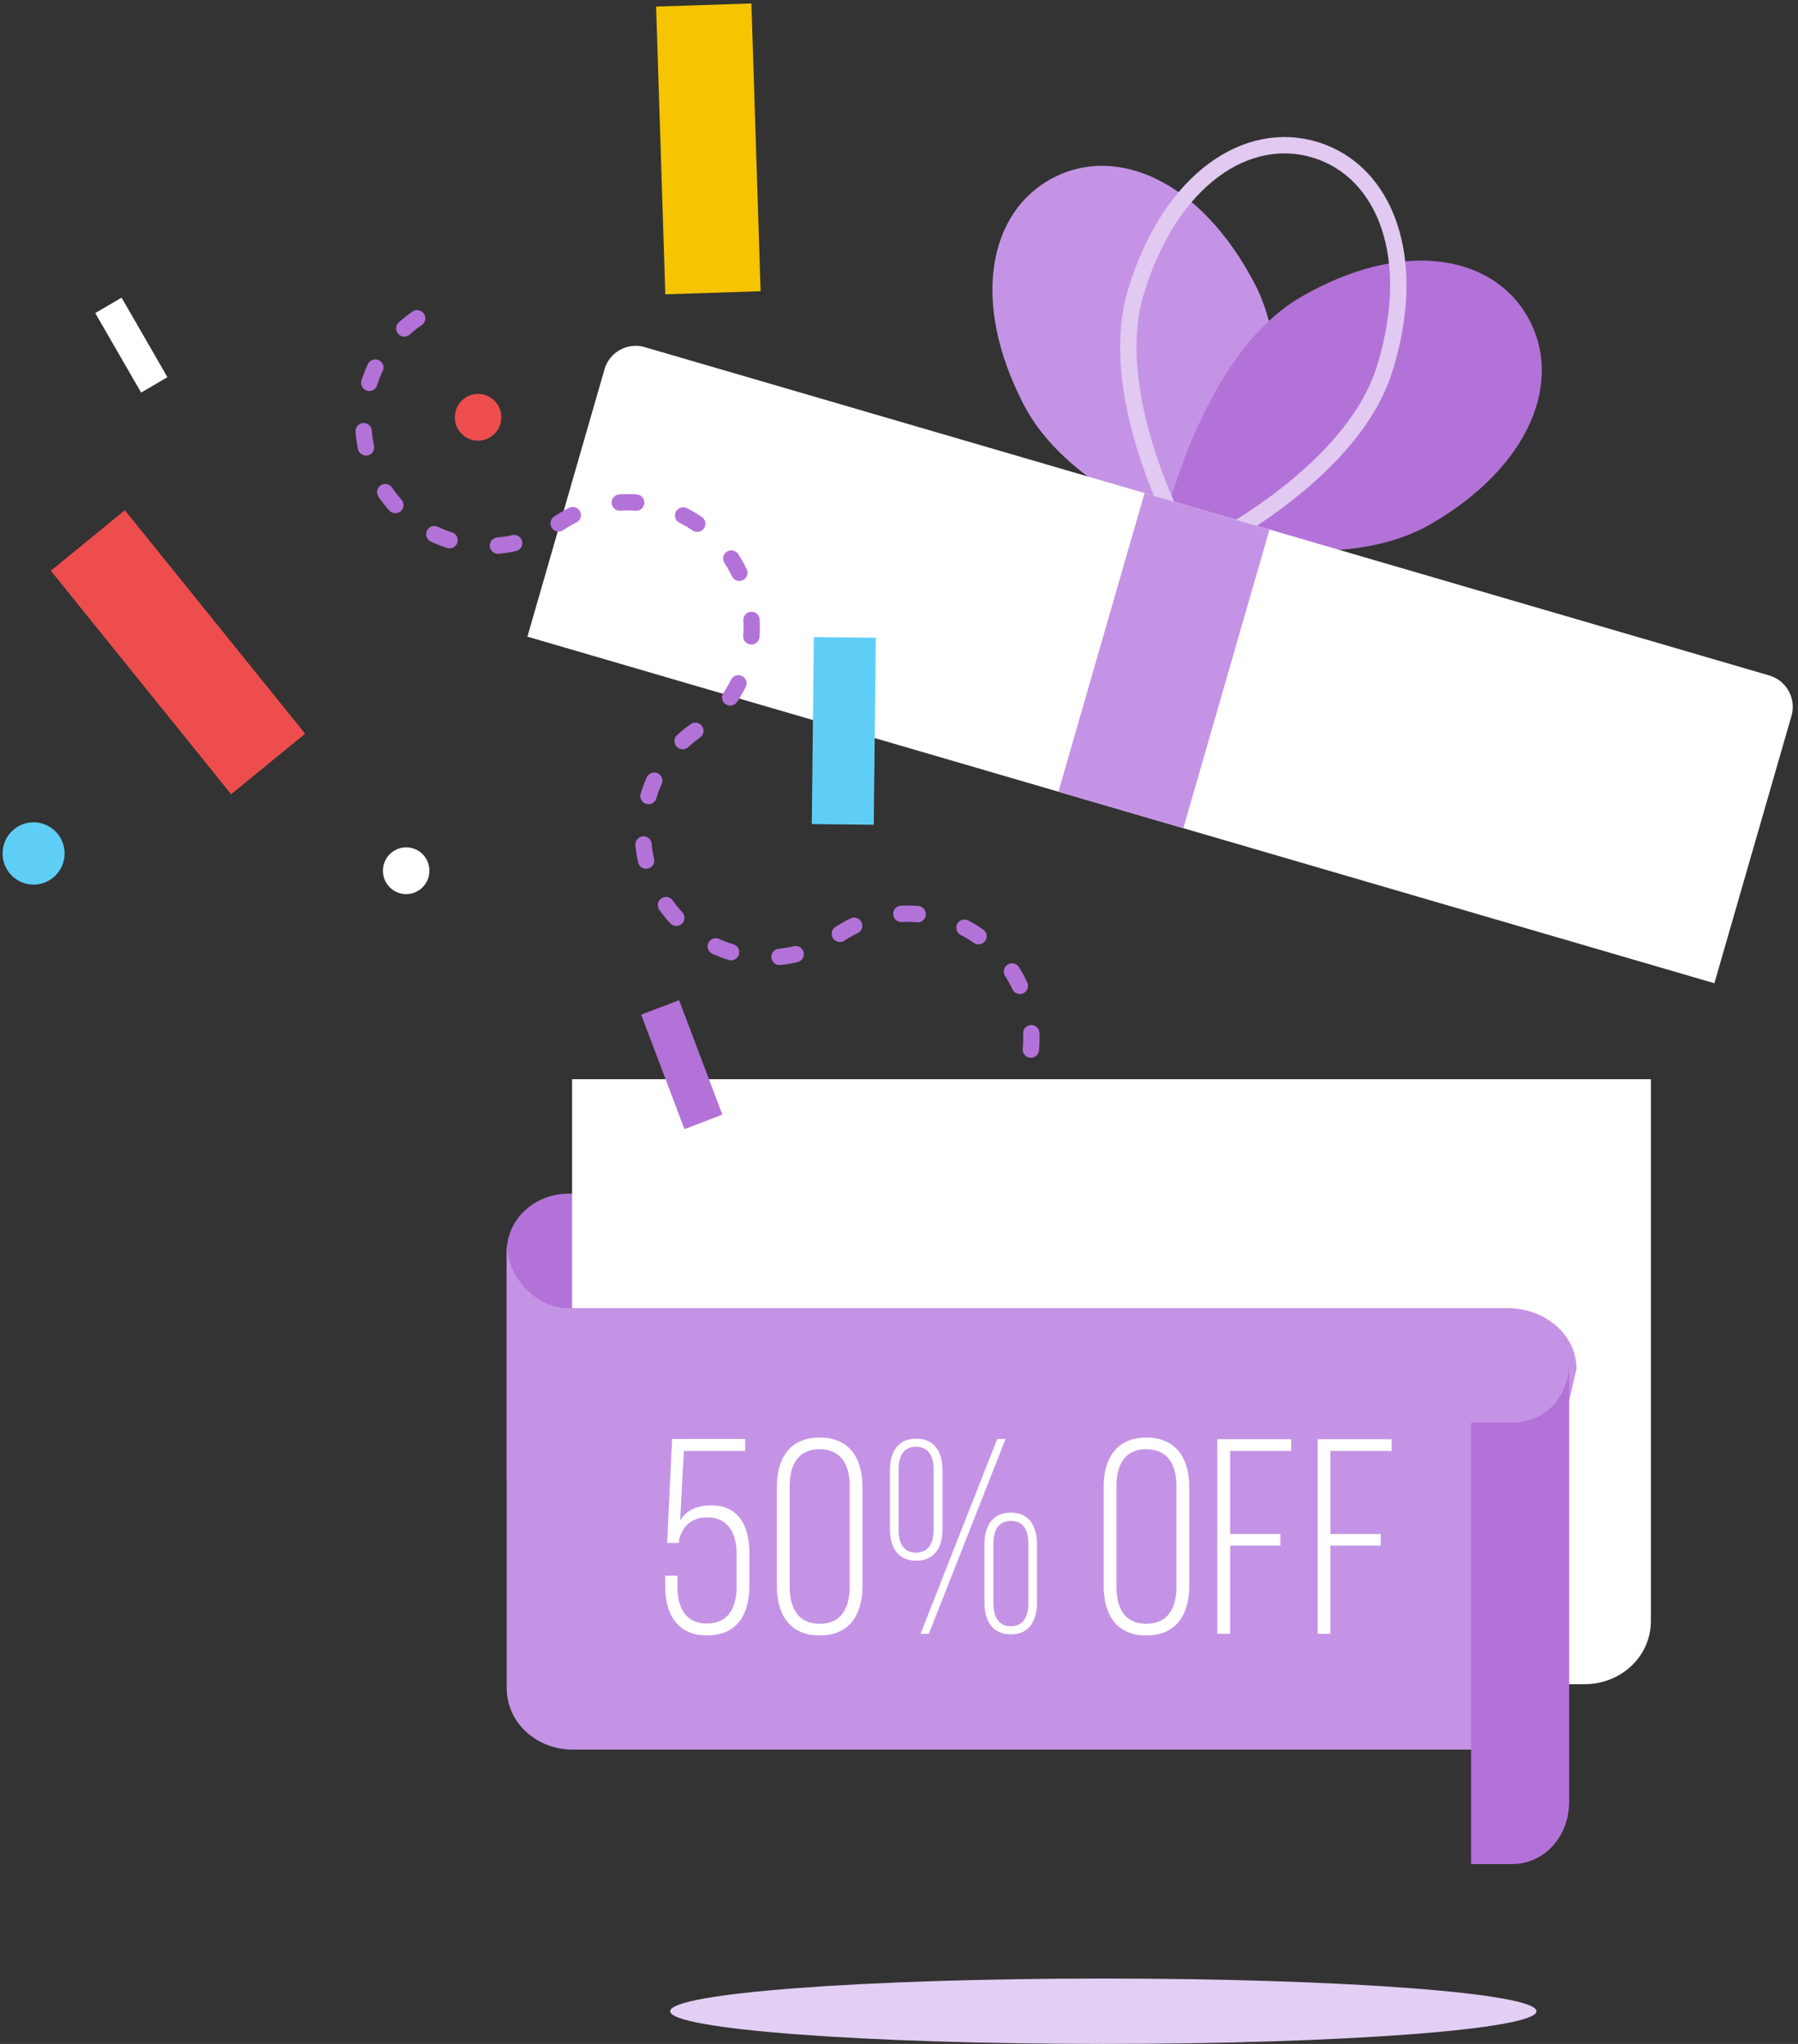 <svg xmlns="http://www.w3.org/2000/svg" width="110" height="125" viewBox="0 0 110 125"><rect x="0" y="0" width="110" height="125" fill="#333333" stroke="none"/><g fill="none" fill-rule="evenodd"><path fill="#C593E5" d="M76.752 17.334c-3.306-6.328-8.47-8.5-12.362-6.44-3.893 2.057-5.043 7.567-1.737 13.895 3.306 6.328 13.71 9.02 13.71 9.02s3.695-10.147.39-16.476"/><path fill="#B372D8" d="M79.59 18.163c6.16-3.565 11.677-2.62 13.87 1.214 2.193 3.836.232 9.11-5.927 12.674-6.16 3.567-16.38.24-16.38.24s2.278-10.56 8.438-14.127"/><path stroke="#E1C9F1" d="M84.722 22.527c2.11-6.827-.012-12.036-4.212-13.35-4.2-1.313-8.885 1.765-10.996 8.592-2.11 6.827 3.353 16.13 3.353 16.13s9.745-4.546 11.855-11.373z" stroke-linecap="round" stroke-linejoin="round"/><path fill="#FFF" d="M104.884 60.132L32.266 38.936l4.715-16.342a1.988 1.988 0 0 1 2.466-1.365l68.796 20.08a2.003 2.003 0 0 1 1.356 2.48l-4.714 16.342"/><path fill="#C593E5" d="M72.397 50.65l-7.644-2.232 5.27-18.265 7.643 2.232-5.27 18.264"/><path stroke="#B372D8" d="M25.52 19.467c-3.454 2.385-4.334 7.138-1.963 10.614a7.56 7.56 0 0 0 10.55 1.977c3.455-2.385 8.18-1.5 10.55 1.976 2.37 3.476 1.49 8.228-1.965 10.614l-.058-.018c-3.456 2.385-4.335 7.137-1.965 10.613 2.37 3.477 7.093 4.36 10.55 1.976a7.56 7.56 0 0 1 10.55 1.975c2.37 3.476 1.49 8.228-1.966 10.614" stroke-linecap="round" stroke-linejoin="round" stroke-dasharray="1 3"/><path fill="#B372D8" d="M37 92.248V73h-2.213C32.742 73 31 74.52 31 76.564v13.958l6 1.726"/><path fill="#FFF" d="M101 66H35v33.122c0 2.21 1.513 3.878 3.722 3.878h58.22c2.208 0 4.058-1.67 4.058-3.878V66"/><path fill="#B372D8" d="M44.193 68.167l-2.32.887-2.646-7 2.32-.887 2.646 7"/><path fill="#ED4E4D" d="M3.11 34.904l4.528-3.7 11.03 13.668-4.528 3.7L3.11 34.904"/><path fill="#F6C400" d="M40.14.402l5.83-.19.563 17.598-5.83.19L40.14.4"/><path fill="#FFF" d="M5.827 19.146l1.612-.942 2.805 4.863-1.61.942-2.808-4.864M26.27 53.262a1.424 1.424 0 0 1-1.432 1.418 1.424 1.424 0 0 1-1.41-1.44 1.425 1.425 0 0 1 1.433-1.418c.785.006 1.416.65 1.41 1.44"/><path fill="#ED4E4D" d="M30.67 25.53a1.426 1.426 0 0 1-1.433 1.42 1.425 1.425 0 0 1-1.41-1.44 1.425 1.425 0 0 1 1.432-1.42c.784.007 1.415.652 1.41 1.44"/><path fill="#5FCEF6" d="M3.95 52.21a1.9 1.9 0 0 1-1.91 1.89 1.9 1.9 0 0 1-1.88-1.92 1.9 1.9 0 0 1 1.91-1.89 1.9 1.9 0 0 1 1.88 1.92M49.79 38.963l3.79.04-.125 11.435-3.79-.04.126-11.435"/><path fill="#C593E5" d="M91 107H35.047C32.86 107 31 105.4 31 103.212V76.01c0 2.044 1.742 3.99 3.787 3.99h57.455c2.187 0 4.207 1.542 4.207 3.73"/><path fill="#B372D8" d="M90 87h2.5c2.044 0 3.5-1.6 3.5-3.646v26.844c0 2.044-1.456 3.802-3.5 3.802H90V87"/><path fill="#FFF" d="M41.613 92.982c.408-.646 1.037-.918 1.92-.918 1.65 0 2.314 1.257 2.314 2.907v2.04c0 1.718-.766 3.01-2.584 3.01-1.802 0-2.568-1.292-2.568-3.01v-.646h.748v.68c0 1.275.51 2.244 1.802 2.244 1.31 0 1.82-.97 1.82-2.244v-2.006c0-1.274-.51-2.243-1.82-2.243-.866 0-1.462.476-1.7 1.36v.204h-.73L41.12 88h4.47v.732h-3.755l-.222 4.25M47.53 90.925c0-1.75.798-3.01 2.617-3.01 1.82 0 2.618 1.26 2.618 3.01v6.086c0 1.734-.8 3.01-2.618 3.01-1.82 0-2.618-1.276-2.618-3.01v-6.085zm.78 6.12c0 1.31.528 2.26 1.837 2.26 1.31 0 1.835-.95 1.835-2.26v-6.17c0-1.293-.526-2.245-1.835-2.245-1.31 0-1.836.952-1.836 2.244v6.17zM57.66 89.905v3.62c0 1.072-.458 1.92-1.613 1.92-1.14 0-1.6-.848-1.6-1.92v-3.62c0-1.07.46-1.92 1.6-1.92 1.155 0 1.614.85 1.614 1.92zm-2.685-.017v3.672c0 .748.255 1.393 1.072 1.393.8 0 1.07-.645 1.07-1.393v-3.672c0-.765-.27-1.41-1.07-1.41-.817 0-1.072.645-1.072 1.41zM61.52 88l-4.692 11.917h-.51L61.01 88h.51zm1.92 6.443v3.57c0 1.07-.44 1.938-1.597 1.938-1.156 0-1.614-.866-1.614-1.936v-3.57c0-1.07.457-1.938 1.613-1.938s1.597.867 1.597 1.937zm-2.668-.034v3.637c0 .748.272 1.41 1.07 1.41.817 0 1.072-.662 1.072-1.41V94.41c0-.765-.255-1.394-1.07-1.394-.8 0-1.072.63-1.072 1.393zM67.52 90.925c0-1.734.8-3.01 2.602-3.01 1.836 0 2.635 1.276 2.635 3.01v6.086c0 1.734-.8 3.01-2.635 3.01-1.802 0-2.6-1.276-2.6-3.01v-6.085zm.784 6.137c0 1.292.51 2.243 1.818 2.243 1.326 0 1.852-.95 1.852-2.243v-6.188c0-1.292-.526-2.244-1.852-2.244-1.31 0-1.818.952-1.818 2.244v6.188zM78.333 93.815v.713h-3.076v5.39h-.782v-11.9h4.52v.714h-3.738v5.083h3.076M84.47 93.815v.713h-3.076v5.39h-.783v-11.9h4.523v.714h-3.74v5.083h3.077"/><path fill="#E3CEF4" d="M94 123c0 1.105-11.865 2-26.5 2s-26.5-.895-26.5-2 11.865-2 26.5-2 26.5.895 26.5 2"/></g></svg>